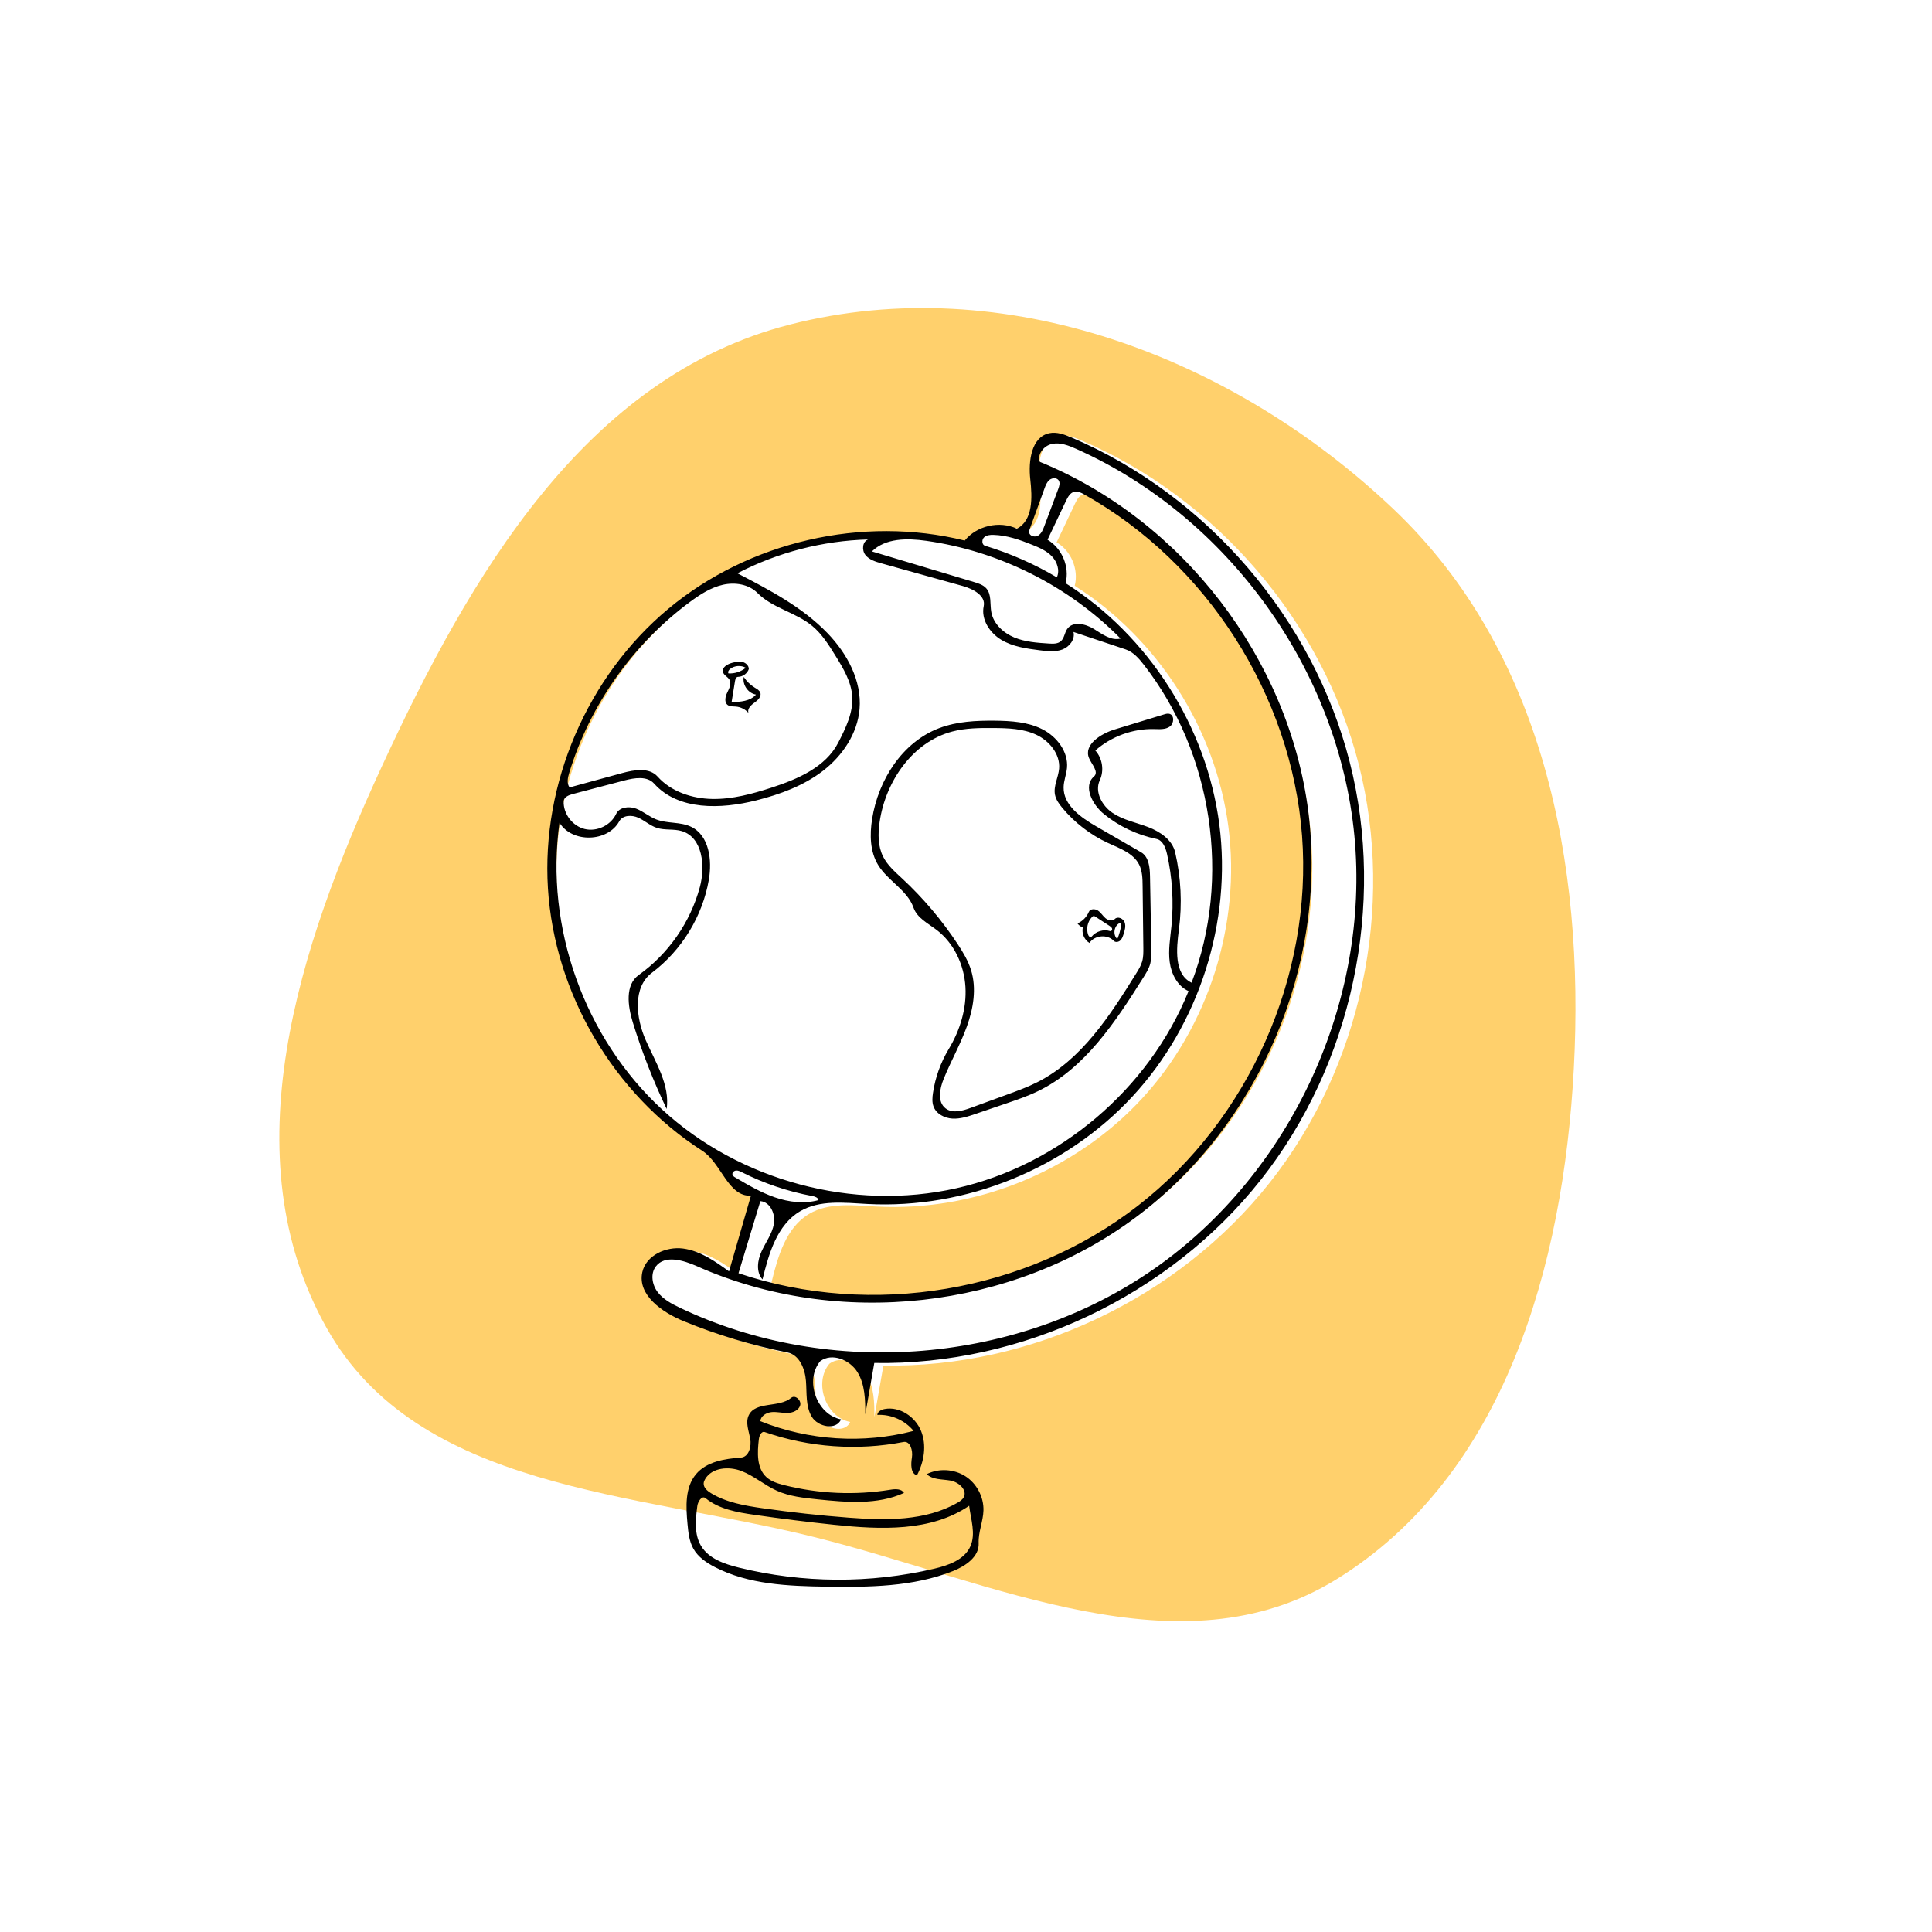 <svg width="750" height="750" viewBox="0 0 750 750" fill="none" xmlns="http://www.w3.org/2000/svg">
<rect width="750" height="750" fill="white"/>
<path fill-rule="evenodd" clip-rule="evenodd" d="M540.954 197.628C598.999 252.739 615.213 334.928 610.951 414.836C606.867 491.406 584.057 572.844 518.795 613.085C458.088 650.517 385.277 613.899 316.048 596.675C245.987 579.244 162.217 578.492 126.825 515.562C89.228 448.713 115.899 367.555 148.041 297.943C182.44 223.442 227.19 146.276 306.708 125.974C389.929 104.727 478.65 138.475 540.954 197.628Z" fill="#FFD06C"/>
<path d="M410.824 169.184C413.749 168.547 416.743 169.675 419.498 170.849C472.215 193.311 513.348 241.293 527.489 296.824C541.631 352.355 528.458 414.167 492.905 459.107C457.352 504.048 400.23 531.091 342.936 530.108C341.771 536.763 340.606 543.417 339.442 550.072C339.44 544.432 339.35 538.463 336.391 533.662C333.432 528.861 326.499 526.048 321.967 529.405C315.775 536.799 320.56 550.2 330.036 551.999C328.182 556.346 321.036 554.992 318.633 550.923C316.231 546.854 316.776 541.787 316.406 537.076C316.036 532.366 313.862 526.949 309.228 526.025C295.471 523.281 281.978 519.217 268.995 513.906C260.592 510.469 250.907 503.718 252.876 494.856C254.331 488.31 262.076 484.805 268.724 485.685C275.371 486.566 281.106 490.62 286.539 494.55C289.373 484.757 292.207 474.964 295.041 465.171C286.121 465.584 283.617 452.515 276.101 447.694C241.716 425.633 218.793 386.641 216.241 345.867C213.688 305.094 231.569 263.547 262.935 237.371C294.301 211.195 338.376 201.036 378.035 210.843C382.741 205.054 391.537 203.05 398.286 206.228C404.597 203.008 404.274 194.077 403.481 187.037C402.689 179.998 403.902 170.693 410.824 169.184ZM299.538 497.675C296.94 494.798 299.489 496.499 299.489 496.499L299.538 497.999V498.685C299.538 498.685 293.241 496.248 290.217 495.261C341.939 512.732 402.129 502.568 445.246 469.082C488.363 435.596 513.11 379.795 508.986 325.357C504.861 270.92 471.989 219.485 424.318 192.877C423.182 192.243 421.908 191.6 420.635 191.877C419.001 192.231 418.073 193.916 417.355 195.426C414.962 200.46 412.569 205.493 410.176 210.526C415.813 213.836 418.825 221.066 417.205 227.399C449.464 247.845 471.928 283.069 476.86 320.942C481.793 358.815 469.1 398.618 443.154 426.644C417.207 454.67 378.499 470.388 340.359 468.385C331.421 467.915 321.793 466.677 314.091 471.237C305.185 476.509 301.986 487.62 299.538 497.675Z" fill="white"/>
<path d="M286.484 262.758C285.759 262.768 285.445 263.666 285.329 264.382C284.886 267.108 284.444 269.833 284.001 272.559C287.408 272.489 291.248 272.225 293.465 269.637C290.413 269.123 288.131 265.824 288.727 262.787C289.812 264.463 291.279 265.892 292.985 266.932C293.834 267.449 294.815 267.956 295.147 268.894C295.696 270.444 294.153 271.878 292.806 272.822C291.459 273.766 289.952 275.271 290.588 276.788C289.343 275.352 287.519 274.432 285.623 274.283C284.538 274.199 283.339 274.325 282.471 273.668C281.072 272.61 281.549 270.408 282.322 268.833C283.095 267.258 284.036 265.391 283.169 263.866C282.52 262.725 281 262.161 280.658 260.894C280.16 259.046 282.449 257.756 284.303 257.283C285.594 256.953 286.953 256.661 288.245 256.982C289.538 257.303 290.729 258.425 290.681 259.756C290.066 261.48 288.315 262.733 286.484 262.758V262.758ZM289.51 259.229C287.658 258.18 285.188 258.347 283.494 259.635C282.938 260.058 282.431 260.798 282.768 261.41C285.182 261.564 287.644 260.768 289.51 259.229Z" fill="black"/>
<path d="M420.341 360.057C419.527 359.734 418.803 359.184 418.274 358.485C420.242 357.625 421.856 355.984 422.683 354.002C423.209 352.742 425.091 352.719 426.222 353.485C427.353 354.25 428.06 355.5 429.089 356.398C430.118 357.296 431.833 357.747 432.777 356.759C433.877 355.607 436.012 356.536 436.572 358.027C437.131 359.518 436.639 361.175 436.147 362.69C435.86 363.57 435.548 364.491 434.863 365.114C434.178 365.736 432.997 365.914 432.364 365.239C429.879 362.59 424.919 363.02 422.927 366.057C420.936 364.857 419.846 362.328 420.341 360.057ZM423.936 355.969C422.157 357.767 421.554 360.632 422.457 362.994C422.664 363.538 423.361 364.117 423.721 363.659C425.374 361.555 428.386 360.635 430.932 361.456C431.414 361.611 431.842 360.975 431.704 360.488C431.567 360.001 431.111 359.684 430.687 359.408C428.869 358.227 427.05 357.045 425.232 355.863C425.02 355.726 424.787 355.582 424.536 355.607C424.298 355.631 424.103 355.8 423.936 355.969V355.969ZM433.729 364.54C434.471 362.834 434.974 361.025 435.219 359.182C435.273 358.774 435.072 358.162 434.692 358.319C432.441 359.36 431.899 362.867 433.729 364.54V364.54Z" fill="black"/>
<path d="M363.703 361.083C360.324 358.485 356.043 356.402 354.634 352.379C352.238 345.539 344.637 341.964 340.875 335.769C337.698 330.538 337.602 323.988 338.551 317.942C340.928 302.795 350.292 288.065 364.633 282.643C371.477 280.055 378.946 279.695 386.262 279.77C392.558 279.835 399.067 280.256 404.676 283.117C410.285 285.978 414.788 291.866 414.198 298.135C413.96 300.658 412.936 303.077 412.888 305.611C412.759 312.552 419.559 317.338 425.571 320.809C431.369 324.157 437.167 327.505 442.966 330.853C445.958 332.58 446.367 336.657 446.43 340.111C446.602 349.558 446.774 359.005 446.946 368.452C446.98 370.34 447.011 372.257 446.524 374.082C445.998 376.051 444.895 377.808 443.808 379.532C432.971 396.713 421.211 414.742 402.925 423.588C398.922 425.524 394.701 426.964 390.492 428.399C386.559 429.739 382.626 431.08 378.692 432.421C375.787 433.411 372.791 434.415 369.727 434.24C366.662 434.066 363.472 432.427 362.396 429.552C361.771 427.883 361.921 426.032 362.182 424.269C363.071 418.267 365.161 412.445 368.292 407.247C372.66 399.995 375.286 391.537 374.778 383.085C374.269 374.634 370.415 366.244 363.703 361.083ZM350.24 341.055C358.382 348.628 365.617 357.176 371.74 366.458C373.85 369.655 375.847 372.982 376.972 376.643C379.153 383.742 377.856 391.487 375.336 398.473C372.815 405.459 369.12 411.961 366.322 418.84C364.772 422.649 363.813 427.748 367.066 430.264C369.742 432.334 373.585 431.259 376.763 430.098C381.529 428.356 386.296 426.614 391.063 424.872C395.018 423.426 398.985 421.976 402.74 420.07C419.902 411.36 430.892 394.24 441.055 377.896C441.975 376.417 442.906 374.912 443.384 373.237C443.881 371.494 443.864 369.652 443.842 367.84C443.748 359.848 443.653 351.857 443.559 343.865C443.526 341.053 443.466 338.128 442.194 335.62C439.926 331.147 434.636 329.341 430.086 327.232C423.259 324.068 417.152 319.364 412.351 313.57C411.113 312.077 409.929 310.443 409.548 308.541C408.871 305.16 410.848 301.837 411.142 298.402C411.623 292.776 407.378 287.596 402.258 285.215C397.139 282.833 391.304 282.659 385.657 282.614C380.305 282.572 374.884 282.616 369.705 283.967C354.281 287.994 343.726 303.371 341.462 319.15C340.82 323.626 340.772 328.389 342.773 332.444C344.464 335.872 347.441 338.452 350.24 341.055Z" fill="black"/>
<path d="M275.984 579.635C282 583.294 289.148 584.507 296.118 585.505C307.205 587.091 318.345 588.309 329.513 589.155C343.9 590.245 359.215 590.517 371.729 583.335C372.653 582.804 373.597 582.193 374.102 581.255C375.638 578.403 372.133 575.316 368.946 574.746C365.758 574.176 362.073 574.503 359.744 572.254C364.436 569.923 370.34 570.244 374.752 573.069C379.164 575.894 381.926 581.122 381.772 586.359C381.647 590.652 379.717 594.786 379.917 599.076C380.161 604.31 374.825 607.942 369.956 609.876C354.477 616.022 337.355 616.181 320.702 615.936C305.949 615.719 290.624 615.112 277.514 608.342C274.217 606.64 270.995 604.446 269.172 601.214C267.536 598.312 267.193 594.883 266.884 591.566C266.264 584.896 265.872 577.438 270.169 572.298C274.265 567.398 281.264 566.285 287.634 565.824C290.71 565.601 291.792 561.518 291.23 558.485C290.668 555.452 289.329 552.221 290.65 549.434C293.285 543.868 302.44 546.604 307.146 542.632C308.707 541.314 311.218 543.661 310.611 545.612C310.004 547.564 307.71 548.477 305.667 548.515C303.623 548.554 301.588 547.991 299.553 548.177C297.518 548.364 295.322 549.665 295.149 551.701C313.91 559.229 335.093 560.575 354.655 555.48C351.288 551.358 345.895 548.977 340.58 549.265C340.666 547.953 342.133 547.212 343.426 546.973C349.282 545.889 355.311 549.987 357.554 555.504C359.797 561.021 358.745 567.47 355.949 572.728C353.406 571.936 353.607 568.342 354.018 565.711C354.428 563.079 353.346 559.279 350.732 559.786C332.863 563.247 314.086 561.903 296.893 555.931C295.581 555.475 294.746 557.321 294.586 558.701C293.987 563.86 293.681 569.868 297.495 573.394C299.367 575.125 301.913 575.895 304.385 576.519C317.821 579.912 331.952 580.524 345.63 578.307C347.545 577.997 349.984 577.866 350.919 579.565C340.555 584.264 328.612 583.195 317.292 582.032C311.941 581.483 306.484 580.906 301.578 578.701C296.794 576.552 292.745 572.943 287.854 571.05C282.963 569.157 276.409 569.649 273.742 574.165C273.448 574.663 273.208 575.208 273.166 575.785C273.046 577.458 274.551 578.764 275.984 579.635ZM376.698 600.286C378.877 595.415 376.871 589.827 376.227 584.531C361.365 594.681 341.819 593.804 323.919 591.927C313.542 590.838 303.185 589.546 292.858 588.05C286.161 587.08 279.127 585.873 273.892 581.586C272.486 580.435 270.924 582.847 270.691 584.649C270.015 589.888 269.427 595.587 272.148 600.115C275.132 605.08 281.191 607.146 286.816 608.533C311.569 614.637 337.767 614.792 362.59 608.983C368.174 607.676 374.357 605.521 376.698 600.286V600.286Z" fill="black"/>
<path d="M407.289 168.184C410.215 167.547 413.209 168.675 415.964 169.849C468.681 192.311 509.814 240.293 523.955 295.824C538.096 351.355 524.924 413.167 489.371 458.107C453.818 503.048 396.696 530.091 339.401 529.108C338.237 535.763 337.072 542.417 335.908 549.072C335.906 543.432 335.816 537.463 332.857 532.662C329.898 527.861 322.964 525.048 318.433 528.405C312.241 535.799 317.026 549.2 326.501 550.999C324.648 555.346 317.501 553.992 315.099 549.923C312.697 545.854 313.242 540.787 312.872 536.076C312.502 531.366 310.328 525.949 305.693 525.025C291.937 522.281 278.444 518.217 265.461 512.906C257.058 509.469 247.373 502.718 249.342 493.856C250.797 487.31 258.542 483.805 265.19 484.685C271.837 485.566 277.572 489.62 283.005 493.55C285.839 483.757 288.673 473.964 291.507 464.171C282.587 464.584 280.083 451.515 272.567 446.694C238.182 424.633 215.259 385.641 212.707 344.867C210.154 304.094 228.035 262.547 259.401 236.371C290.766 210.195 334.842 200.036 374.501 209.843C379.207 204.054 388.003 202.05 394.752 205.228C401.062 202.008 400.74 193.077 399.947 186.037C399.155 178.998 400.368 169.693 407.289 168.184V168.184ZM462.566 381.484C478.026 340.859 470.758 292.398 444.059 258.096C442.125 255.611 439.94 253.086 436.954 252.088C430.206 249.833 423.459 247.578 416.712 245.322C417.444 248.168 415.168 251.089 412.421 252.129C409.673 253.17 406.619 252.817 403.705 252.446C398.513 251.785 393.153 251.056 388.67 248.356C384.186 245.656 380.788 240.429 381.873 235.309C382.74 231.218 377.727 228.597 373.699 227.474C363.184 224.543 352.669 221.612 342.154 218.681C339.862 218.042 337.41 217.299 335.945 215.424C334.48 213.548 334.769 210.184 337.023 209.421C319.401 209.892 301.9 214.418 286.26 222.55C298.729 229.013 311.435 235.65 321.197 245.747C328.853 253.666 334.608 264.281 333.68 275.257C332.875 284.767 327.076 293.368 319.523 299.202C311.969 305.035 302.788 308.39 293.532 310.717C279.875 314.149 263.331 314.69 253.935 304.202C251.201 301.151 246.316 301.942 242.355 302.983C235.67 304.741 228.985 306.498 222.3 308.256C220.744 308.665 218.859 309.46 218.807 311.069C218.646 315.947 222.261 320.688 227.008 321.825C231.754 322.962 237.125 320.372 239.191 315.95C240.436 313.286 244.189 312.871 246.938 313.914C249.688 314.957 251.963 317.001 254.698 318.082C259.033 319.793 264.122 318.935 268.314 320.97C275.307 324.365 276.499 333.889 275.165 341.547C272.689 355.761 264.63 368.926 253.097 377.595C245.529 383.284 246.843 395.075 250.651 403.743C254.46 412.41 260.124 421.126 258.801 430.501C253.608 419.642 249.21 408.402 245.655 396.902C243.694 390.558 242.571 382.323 247.979 378.471C259.47 370.284 267.996 358.026 271.672 344.405C273.876 336.241 272.78 325.092 264.688 322.638C261.551 321.687 258.082 322.393 254.967 321.374C252.358 320.52 250.268 318.545 247.763 317.422C245.259 316.3 241.732 316.396 240.41 318.801C235.907 326.997 222.084 327.333 217.189 319.365C211.504 359.958 226.88 402.928 257.028 430.699C287.176 458.471 331.261 470.274 371.252 461.282C411.243 452.29 446.033 422.752 461.392 384.749C457.124 382.846 454.707 378.13 454.083 373.5C453.458 368.869 454.291 364.185 454.752 359.536C455.681 350.185 455.098 340.686 453.034 331.519C452.479 329.054 451.391 326.184 448.916 325.673C441.488 324.139 434.439 320.801 428.547 316.025C424.071 312.398 420.314 305.208 424.67 301.437C426.699 299.68 423.819 296.786 422.77 294.315C420.556 289.099 427.337 284.815 432.757 283.161C439.112 281.222 445.468 279.283 451.823 277.345C452.509 277.135 453.236 276.924 453.932 277.094C455.958 277.589 455.816 280.86 454.111 282.061C452.407 283.263 450.132 283.068 448.047 283.018C439.755 282.821 431.428 285.856 425.206 291.342C427.974 294.402 428.686 299.156 426.937 302.893C424.832 307.393 427.82 312.851 431.952 315.609C436.083 318.367 441.124 319.307 445.761 321.088C450.399 322.869 455.072 326.034 456.195 330.873C458.469 340.676 458.964 350.889 457.648 360.867C456.656 368.397 455.725 378.183 462.566 381.484V381.484ZM296.003 496.675C293.406 493.798 294.048 489.235 295.667 485.714C297.286 482.193 299.733 478.968 300.418 475.153C301.103 471.338 299.036 466.579 295.172 466.282C292.342 475.608 289.512 484.935 286.682 494.261C338.404 511.732 398.595 501.568 441.712 468.082C484.829 434.596 509.576 378.795 505.451 324.357C501.327 269.92 468.455 218.485 420.784 191.877C419.647 191.243 418.374 190.6 417.101 190.877C415.467 191.231 414.539 192.916 413.821 194.426C411.428 199.46 409.035 204.493 406.642 209.526C412.279 212.836 415.291 220.066 413.671 226.399C445.93 246.845 468.394 282.069 473.326 319.942C478.259 357.815 465.566 397.618 439.62 425.644C413.673 453.67 374.965 469.388 336.825 467.385C327.886 466.915 318.259 465.677 310.556 470.237C301.651 475.509 298.452 486.62 296.003 496.675H296.003ZM417.778 174.26C414.837 172.949 411.637 171.688 408.478 172.315C405.319 172.941 402.513 176.289 403.664 179.296C459.045 201.906 500.388 255.779 507.9 315.124C515.413 374.469 488.799 436.945 440.799 472.642C392.798 508.339 325.307 515.849 270.634 491.576C265.324 489.218 258.075 487.013 254.572 491.648C252.415 494.502 253.137 498.766 255.312 501.606C257.487 504.445 260.782 506.169 264.011 507.707C322.334 535.501 395.399 529.416 448.321 492.357C501.243 455.297 531.946 388.718 525.771 324.406C519.596 260.094 476.785 200.573 417.778 174.26V174.26ZM221.11 305.678C227.915 303.82 234.721 301.962 241.526 300.104C246.22 298.822 252.032 297.839 255.274 301.468C260.509 307.327 268.615 310.008 276.47 310.157C284.326 310.306 292.041 308.189 299.514 305.762C309.699 302.453 320.549 297.785 325.424 288.25C328.29 282.646 331.232 276.693 330.843 270.411C330.485 264.62 327.342 259.422 324.288 254.49C321.722 250.345 319.089 246.124 315.339 243.009C308.941 237.694 299.903 236.11 294.056 230.194C290.677 226.774 285.309 225.94 280.62 227.004C275.931 228.068 271.787 230.758 267.918 233.612C245.737 249.978 229.018 273.621 220.982 299.988C220.407 301.875 219.927 304.099 221.11 305.678ZM414.28 244.158C416.452 241.036 421.356 242.123 424.592 244.122C427.828 246.121 431.314 248.828 434.999 247.883C414.875 227.472 387.917 213.918 359.531 209.938C352.183 208.908 343.757 208.843 338.475 214.055C351.693 218.019 364.911 221.984 378.129 225.948C379.868 226.47 381.704 227.052 382.895 228.423C384.989 230.832 384.24 234.492 384.822 237.631C385.661 242.154 389.46 245.675 393.707 247.444C397.954 249.213 402.644 249.527 407.235 249.82C408.831 249.922 410.61 249.966 411.815 248.915C413.173 247.73 413.251 245.637 414.28 244.158ZM410.266 224.124C411.501 221.423 410.388 218.108 408.337 215.96C406.286 213.812 403.472 212.589 400.715 211.484C395.882 209.545 390.867 207.776 385.661 207.636C384.356 207.601 382.92 207.722 381.983 208.631C381.047 209.541 381.133 211.475 382.383 211.853C392.126 214.8 401.511 218.93 410.266 224.124ZM315.287 464.288C305.812 462.521 296.59 459.405 287.985 455.064C287.273 454.705 286.516 454.327 285.722 454.402C284.928 454.477 284.145 455.219 284.346 455.991C284.482 456.513 284.988 456.839 285.454 457.112C290.401 460.021 295.389 462.948 300.817 464.811C306.244 466.674 312.209 467.421 317.737 465.88C317.551 464.857 316.309 464.479 315.287 464.288V464.288ZM410.958 186.468C410.214 185.378 408.471 185.457 407.439 186.28C406.408 187.103 405.912 188.407 405.461 189.646C403.575 194.829 401.688 200.012 399.802 205.195C399.629 205.672 399.453 206.169 399.509 206.672C399.672 208.135 401.748 208.665 403.008 207.903C404.267 207.141 404.865 205.662 405.382 204.284C407.194 199.45 409.006 194.616 410.819 189.782C411.223 188.703 411.607 187.419 410.958 186.468V186.468Z" fill="black"/>
</svg>
